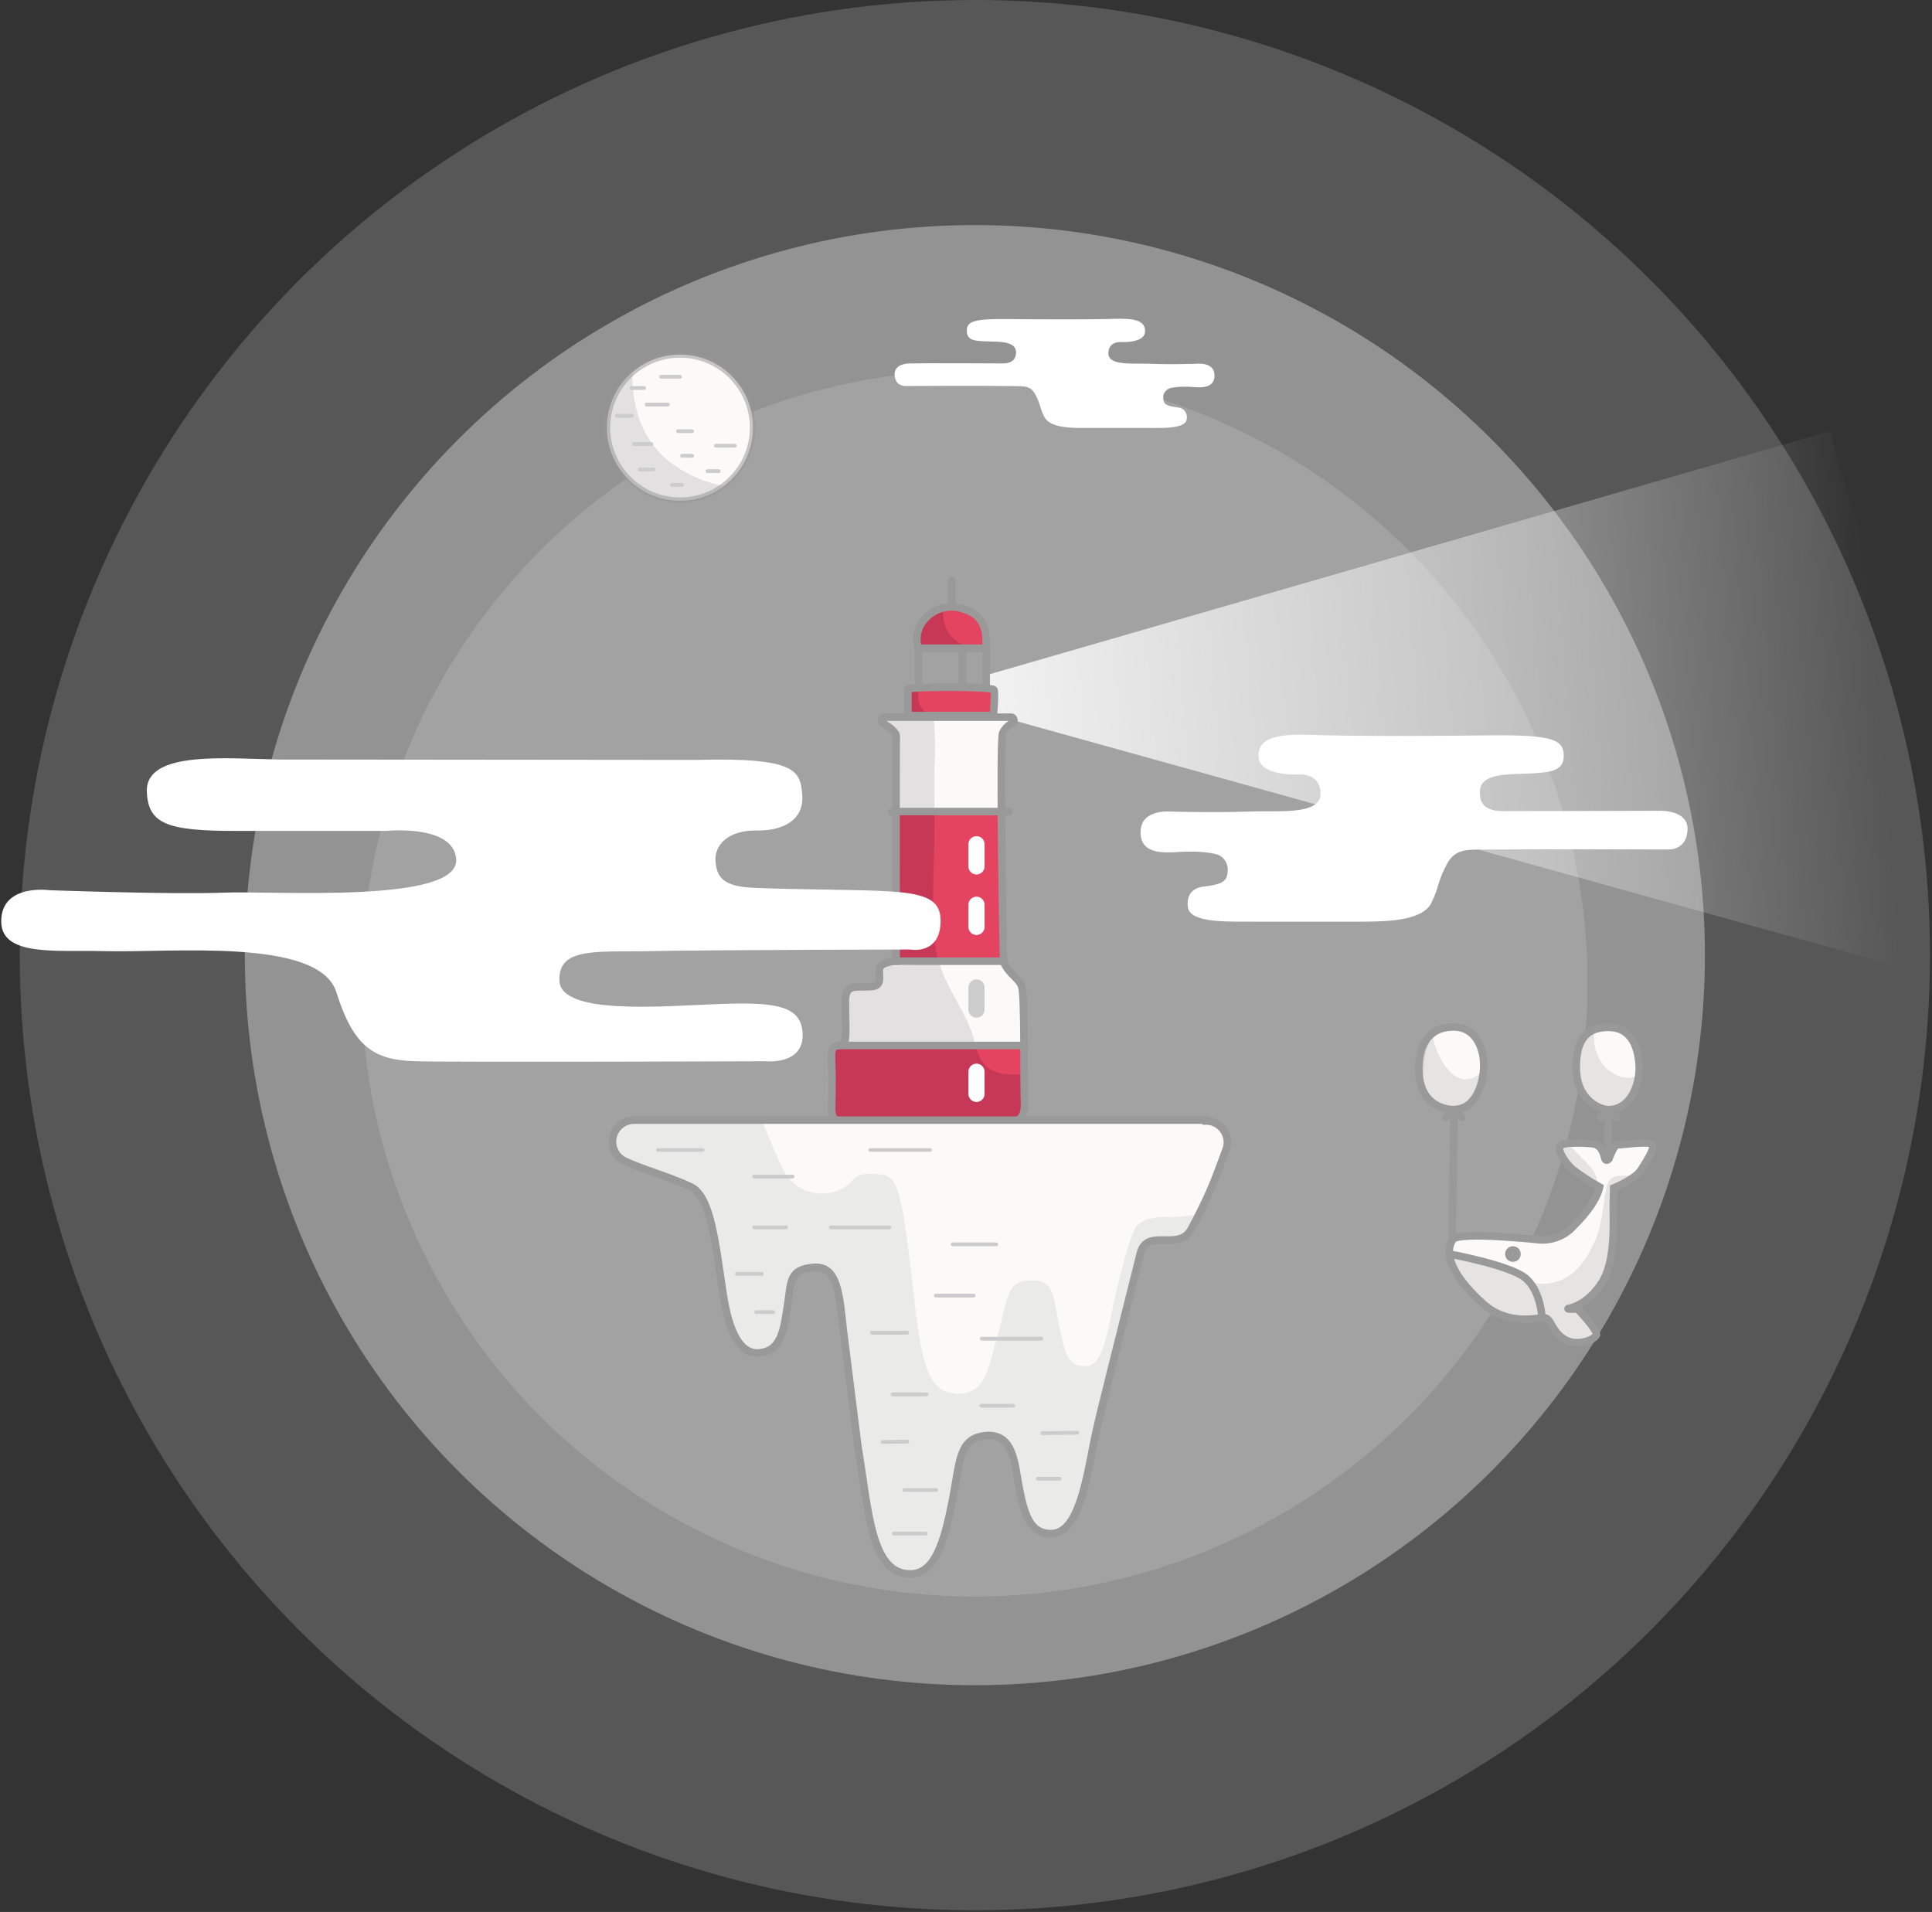 <?xml version="1.0" encoding="UTF-8"?>
<svg width="479px" height="474px" viewBox="0 0 479 474" version="1.1" xmlns="http://www.w3.org/2000/svg" xmlns:xlink="http://www.w3.org/1999/xlink">
    <rect x="0" y="0" width="479" height="474" fill="#333333" stroke="none"/>
    <!-- Generator: sketchtool 51.2 (57519) - http://www.bohemiancoding.com/sketch -->
    <title>415E2F3B-ABFA-49C3-8CF7-7EAC6CC21BBD</title>
    <desc>Created with sketchtool.</desc>
    <defs>
        <linearGradient x1="-13.41%" y1="54.824%" x2="88.338%" y2="50.159%" id="linearGradient-1">
            <stop stop-color="#FFFFFF" stop-opacity="0.97" offset="3%"></stop>
            <stop stop-color="#FFFFFF" stop-opacity="0" offset="100%"></stop>
        </linearGradient>
    </defs>
    <g id="Page-1" stroke="none" stroke-width="1" fill="none" fill-rule="evenodd">
        <g id="Error-404-(1201+)" transform="translate(-353, -231)">
            <g id="404" transform="translate(353, 231)">
                <circle id="Oval" fill="#E6E7E8" fill-rule="nonzero" opacity="0.2" cx="241.7" cy="236.8" r="236.8"></circle>
                <circle id="Oval" fill="#E5E5E5" fill-rule="nonzero" opacity="0.43" cx="241.7" cy="236.8" r="181"></circle>
                <circle id="Oval" fill="#DEDDDD" fill-rule="nonzero" opacity="0.21" cx="241.6" cy="243.8" r="152"></circle>
                <polygon id="Shape" fill="url(#linearGradient-1)" fill-rule="nonzero" points="244.5 167.4 453.7 106.9 494.8 246.3 244.5 176.7"></polygon>
                <path d="M248.8,238.3 C248.8,238.3 247.7,184.2 248.6,181.7 C249.1,180.7 249.9,179.8 251,179.3 C251.4,179.1 251.5,178.6 251.3,178.2 C251.2,177.9 250.9,177.8 250.6,177.8 L219.4,177.8 C219,177.8 218.6,178.1 218.6,178.6 C218.6,178.9 218.7,179.2 219,179.3 C220.6,180.3 222.3,181.6 222.2,182.6 C222.1,184.5 222.2,238.3 222.2,238.3 C222.2,238.3 218,238.5 218,240.4 C218,242.7 218.6,244.4 216,244.6 C214.8,244.7 213.5,244.6 212.2,244.7 C210.3,244.8 209.6,246 209.6,248.1 C209.6,255.4 210.2,259.1 208.4,259.2 C206.3,259.3 206,259.7 206.2,263.7 C206.4,267.7 206.2,274.6 206.2,274.6 C206.2,274.6 205.7,277.4 207.4,277.6 C209.1,277.8 251,278 251,278 C251,278 254.3,278.5 253.9,273.6 C253.5,268.7 254,246.7 253.2,244.6 C252.5,242.4 249.7,241.1 248.8,238.3 Z" id="Shape" fill="#E4445F" fill-rule="nonzero"></path>
                <path d="M218.9,179.3 C220.5,180.3 222.2,181.6 222.1,182.6 C222,183.3 222,190.9 222,200.3 C224.8,200.4 227.5,200.7 230.3,200.9 C231.4,200.8 232.5,200.8 233.6,200.8 C237.6,200.8 241.9,201.1 246.1,201.1 L248.2,200.9 C248.1,190.9 248.2,182.6 248.5,181.6 C249,180.6 249.8,179.7 250.9,179.2 C251.3,179 251.4,178.5 251.2,178.1 C251.1,177.8 250.8,177.7 250.5,177.7 L219.2,177.7 C218.8,177.7 218.4,178.1 218.5,178.5 C218.6,178.9 218.7,179.2 218.9,179.3 Z" id="Shape" fill="#FCFAF7" fill-rule="nonzero"></path>
                <path d="M213.6,261.2 C214,260.6 214.6,260.2 215.3,260 C219.1,259.2 223,258.9 226.9,259.1 C227.6,258.7 228.4,258.5 229.2,258.6 C237.2,260.1 245.4,258.8 253.5,259.1 L253.9,259.1 C253.9,252.3 253.8,245.5 253.4,244.4 C252.6,242.3 249.8,241 248.9,238.2 L248.9,237.8 L245.4,237.8 C243.4,237.9 241.4,238 239.5,238.2 C233,238.6 226.5,238.6 220,238.6 C219,238.9 218.1,239.4 218.1,240.3 C218.1,242.6 218.7,244.3 216.1,244.5 C214.9,244.6 213.6,244.5 212.3,244.6 C210.4,244.7 209.7,245.9 209.7,248 C209.7,255.3 210.3,259 208.5,259.1 C207.4,259.2 206.8,259.3 206.5,260 C208.9,260.3 211.3,260.8 213.6,261.2 Z" id="Shape" fill="#FCFAF7" fill-rule="nonzero"></path>
                <path d="M253.8,269.7 L249.7,269.7 C242.3,269.9 234.8,270.2 227.4,270.3 C225.4,270.3 223.3,270.3 221.3,270.3 C216.3,270.6 211.3,270.9 206.3,271 C206.3,273 206.2,274.6 206.2,274.6 C206.2,274.6 205.7,277.4 207.4,277.6 C209.1,277.8 251,278 251,278 C251,278 254.3,278.5 253.9,273.6 C253.9,272.6 253.9,271.3 253.8,269.7 Z" id="Shape" fill="#FCFAF7" fill-rule="nonzero"></path>
                <path d="M221.6,238.3 C225.3,238.2 229,238.1 232.6,238.2 C232.4,237.3 232.2,236.4 232,235.4 C230.8,225.6 231.6,215.4 231.7,205.6 C231.7,204.2 231.7,202.8 231.7,201.4 C228.5,201.6 225.3,201.7 222,201.7 C222,217.8 222.1,238.2 222.1,238.2 L221.6,238.3 Z" id="Shape" fill="#C63856" fill-rule="nonzero"></path>
                <path d="M253.8,266.4 C251.4,266.4 248.9,266.6 246.6,265.6 C243.9,264.5 242.7,262.2 241.9,259.6 C240.8,259.6 239.7,259.6 238.6,259.6 C228.7,259.4 218.8,258.8 209,259 C208.8,259.1 208.7,259.2 208.5,259.2 C206.4,259.3 206.1,259.7 206.3,263.7 C206.5,267.7 206.3,274.6 206.3,274.6 C206.3,274.6 205.8,277.4 207.5,277.6 C209.2,277.8 251.1,278 251.1,278 C251.1,278 254.4,278.5 254,273.6 C253.9,272.1 253.8,269.5 253.8,266.4 Z" id="Shape" fill="#C63856" fill-rule="nonzero"></path>
                <path d="M218.9,179.3 C220.5,180.3 222.2,181.6 222.1,182.6 C222,183.3 222,191.2 222,200.8 L224.8,200.9 C227.1,201 229.4,201.1 231.7,201.2 C231.7,197.5 231.6,193.8 231.7,190 C231.9,185.9 231.8,181.8 231.5,177.7 L219.2,177.7 C218.8,177.7 218.4,178.1 218.4,178.5 C218.6,178.9 218.7,179.2 218.9,179.3 Z" id="Shape" fill="#DEDDDD" fill-rule="nonzero" opacity="0.88"></path>
                <path d="M209.5,258.3 C211.8,258.3 214.3,259.2 216.6,259.2 C225,259.1 234.4,259.5 241.6,258.2 C239.9,251.2 234.9,245.7 232.9,238.8 C228.1,239.1 223.2,239.4 218.4,239.6 C218.2,239.8 218.1,240.1 218.1,240.4 C218.1,242.7 218.7,244.4 216.1,244.6 C214.9,244.7 213.6,244.6 212.3,244.7 C210.4,244.8 209.7,246 209.7,248.1 C209.7,253.4 210,256.8 209.5,258.3 Z" id="Shape" fill="#DEDDDD" fill-rule="nonzero" opacity="0.88"></path>
                <path d="M248.8,238.3 C248.8,238.3 247.7,184.2 248.6,181.7 C249.1,180.7 249.9,179.8 251,179.3 C251.4,179.1 251.5,178.6 251.3,178.2 C251.2,177.9 250.9,177.8 250.6,177.8 L219.4,177.8 C219,177.8 218.6,178.1 218.6,178.6 C218.6,178.9 218.7,179.2 219,179.3 C220.6,180.3 222.3,181.6 222.2,182.6 C222.1,184.5 222.2,238.3 222.2,238.3 C222.2,238.3 218,238.5 218,240.4 C218,242.7 218.6,244.4 216,244.6 C214.8,244.7 213.5,244.6 212.2,244.7 C210.3,244.8 209.6,246 209.6,248.1 C209.6,255.4 210.2,259.1 208.4,259.2 C206.3,259.3 206,259.7 206.2,263.7 C206.4,267.7 206.2,274.6 206.2,274.6 C206.2,274.6 206,277.7 207.8,277.9 C209.6,278.1 251.1,277.9 251.1,277.9 C251.1,277.9 254.2,278.4 254,273.5 C253.8,268.4 254.1,246.6 253.3,244.5 C252.5,242.4 249.7,241.1 248.8,238.3 Z" id="Shape" stroke="#999999" stroke-width="1.86" stroke-linecap="round"></path>
                <path d="M244.4,160.7 L227.7,160.7 C227,158.7 227.3,156.6 228.3,154.8 C230.5,151.2 234.9,149.5 238.9,151 C242.7,152.1 245,154.8 244.4,160.7 Z" id="Shape" fill="#E4445F" fill-rule="nonzero"></path>
                <path d="M239.2,160.1 C239.2,160.1 234.1,158.1 233.9,153 C233.8,149.9 232.5,151.1 231.9,151.4 C231.4,151.7 227.1,155.3 227.3,157.6 C227.5,159.9 229.4,160.6 231.2,160.6 L237.7,160.6 L239.2,160.1 Z" id="Shape" fill="#C63856" fill-rule="nonzero"></path>
                <path d="M246.4,171 C245.5,170.1 225.1,170.3 225.1,170.8 C225.1,171.3 225.1,177.4 225.1,177.4 L246.3,177.4 C246.3,177.4 246.8,171.4 246.4,171 Z" id="Shape" fill="#E4445F" fill-rule="nonzero"></path>
                <path d="M230.7,177.8 C230.7,177.8 227.8,175.6 227.7,173.4 C227.6,171.2 227.7,169.9 227.7,169.9 L225.1,169.9 C225.1,169.9 224.4,175.5 224.5,175.8 C224.6,176.1 225.1,177.9 225.1,177.9 L230.7,177.8 Z" id="Shape" fill="#C63856" fill-rule="nonzero"></path>
                <path d="M246.4,171 C245.5,170.1 225.1,170.3 225.1,170.8 C225.1,171.3 225.1,177.4 225.1,177.4 L246.3,177.4 C246.3,177.4 246.8,171.4 246.4,171 Z" id="Shape" stroke="#999999" stroke-width="1.86" stroke-linecap="round"></path>
                <path d="M248.8,238.3 L220.9,238.3" id="Shape" stroke="#999999" stroke-width="1.86" stroke-linecap="round"></path>
                <path d="M250.2,201.2 L221.1,201.2" id="Shape" stroke="#999999" stroke-width="1.86" stroke-linecap="round"></path>
                <path d="M208.5,259.2 L254,259.2" id="Shape" stroke="#999999" stroke-width="1.86" stroke-linecap="round"></path>
                <path d="M244.4,160.7 L227.7,160.7 C227,158.7 227.3,156.6 228.3,154.8 C230.5,151.2 234.9,149.5 238.9,151 C242.7,152.1 245,154.8 244.4,160.7 Z" id="Shape" stroke="#999999" stroke-width="1.86" stroke-linecap="round"></path>
                <path d="M236,143.9 C236,144.6 236,150.4 236,150.4" id="Shape" stroke="#999999" stroke-width="1.86" stroke-linecap="round"></path>
                <path d="M227.7,160.7 L227.7,169.9" id="Shape" stroke="#999999" stroke-width="1.86" stroke-linecap="round"></path>
                <path d="M238.6,160.7 L238.6,169.9" id="Shape" stroke="#999999" stroke-width="1.86" stroke-linecap="round"></path>
                <path d="M244.5,169.9 L244.5,160.7" id="Shape" stroke="#999999" stroke-width="1.86" stroke-linecap="round"></path>
                <path d="M299,277.9 C301.9,277.9 304.3,280.3 304.3,283.2 C304.3,283.8 304.2,284.4 304,284.9 C302.8,288.2 301.4,292 300.2,294.8 C299,297.6 297.2,301.3 295.3,304.8 C292.2,310.4 284.3,304.2 282.7,310.8 C279.1,325.3 272.4,351.4 271.3,357 C269.2,367.8 267.2,380.3 260.5,380.2 C255.2,380.2 253.9,375.1 252.6,368.4 C251.6,363.1 251.3,355.5 244.7,355.9 C237.8,356.3 238,362.1 236.3,371.1 C234.2,382.1 231.9,390.2 225.7,390.2 C215.9,390.2 215.4,374.7 212.7,358.6 L209.1,329.9 C208.1,320.8 207.7,313.7 201.7,314.2 C195.4,314.7 196.2,318 195.2,324 C194.3,329.7 193.7,335 188.1,335.4 C181.7,335.9 179.9,324.6 179.3,320.9 C177.3,307.7 176.2,296.5 171.2,294.2 C165.6,291.6 159.5,290 154.8,287.8 C152.2,286.5 151.1,283.3 152.4,280.7 C153.3,278.9 155.1,277.7 157.2,277.7 L299,277.7 L299,277.9 Z" id="Shape" stroke="#7D7D7D" stroke-width="1.45" fill="#FCFAF7" fill-rule="nonzero" stroke-linecap="round"></path>
                <path d="M296.1,301.1 C293.2,301.9 290.1,301.6 286.7,301.8 C285.9,302 285.2,302.2 284.4,302.3 C283.3,302.7 282.3,303.4 281.5,304.3 C279.2,309.1 276.4,321.4 275.3,327.1 C273.8,334.6 272.2,338.7 269.2,338.7 C264.6,338.7 264.2,335.7 262.7,329.3 C261.2,322.9 262,317.2 255.7,317.4 C249.4,317.6 250.1,321.3 247.4,330.8 C244.9,339.6 244.4,345.8 237,345.5 C230.4,345.2 228.6,338.5 226.9,324 C223.5,294.4 222.9,291.3 217.6,291.1 C214.6,291 213.1,290.7 211.2,292.8 C207.3,297.3 197.8,297.5 194,289.6 C191.7,284.9 191,282.6 188.9,277.9 L157.4,277.9 C154.5,277.9 152.1,280.2 152,283.1 C152,285.2 153.2,287 155,287.9 C159.7,290.1 165.8,291.7 171.4,294.3 C176.3,296.6 177.5,307.8 179.5,321 C180.1,324.7 181.9,335.9 188.3,335.5 C193.9,335.1 194.5,329.8 195.4,324.1 C196.4,318 195.6,314.8 201.9,314.3 C207.9,313.8 208.3,320.9 209.3,330 L212.9,358.7 C215.6,374.8 216.1,390.3 225.9,390.3 C232.1,390.3 234.4,382.2 236.5,371.2 C238.2,362.3 238,356.4 244.9,356 C251.5,355.6 251.7,363.2 252.8,368.5 C254.1,375.1 255.3,380.2 260.7,380.3 C267.4,380.3 269.4,367.9 271.5,357.1 C272.6,351.5 279.3,325.3 282.9,310.9 C284.5,304.3 292.4,310.5 295.5,304.9 C296.1,303.8 296.7,302.7 297.2,301.6 C296.7,301.5 296.4,301.3 296.1,301.1 Z" id="Shape" fill="#E5E5E5" fill-rule="nonzero" opacity="0.76"></path>
                <path d="M299,277.9 C301.9,277.9 304.3,280.3 304.3,283.2 C304.3,283.8 304.2,284.4 304,284.9 C302.8,288.2 301.4,292 300.2,294.8 C299,297.6 297.2,301.3 295.3,304.8 C292.2,310.4 284.3,304.2 282.7,310.8 C279.1,325.3 272.4,351.4 271.3,357 C269.2,367.8 267.2,380.3 260.5,380.2 C255.2,380.2 253.9,375.1 252.6,368.4 C251.6,363.1 251.3,355.5 244.7,355.9 C237.8,356.3 238,362.1 236.3,371.1 C234.2,382.1 231.9,390.2 225.7,390.2 C215.9,390.2 215.4,374.7 212.7,358.6 L209.1,329.9 C208.1,320.8 207.7,313.7 201.7,314.2 C195.4,314.7 196.2,318 195.2,324 C194.3,329.7 193.7,335 188.1,335.4 C181.7,335.9 179.9,324.6 179.3,320.9 C177.3,307.7 176.2,296.5 171.2,294.2 C165.6,291.6 159.5,290 154.8,287.8 C152.2,286.5 151.1,283.3 152.4,280.7 C153.3,278.9 155.1,277.7 157.2,277.7 L299,277.7 L299,277.9 Z" id="Shape" stroke="#999999" stroke-width="1.86" stroke-linecap="round"></path>
                <path d="M182.7,315.8 L188.9,315.8" id="Shape" stroke="#CCCCCC" stroke-width="0.93" stroke-linecap="round"></path>
                <path d="M216.2,330.4 L224.9,330.4" id="Shape" stroke="#CCCCCC" stroke-width="0.93" stroke-linecap="round"></path>
                <path d="M220.5,304.3 L206,304.3" id="Shape" stroke="#CCCCCC" stroke-width="0.93" stroke-linecap="round"></path>
                <path d="M232,321.2 L241.4,321.2" id="Shape" stroke="#CCCCCC" stroke-width="0.93" stroke-linecap="round"></path>
                <path d="M221.3,345.7 L229.7,345.7" id="Shape" stroke="#CCCCCC" stroke-width="0.93" stroke-linecap="round"></path>
                <path d="M163.1,285.1 L174.2,285.1" id="Shape" stroke="#CCCCCC" stroke-width="0.93" stroke-linecap="round"></path>
                <path d="M218.8,357.5 L224.9,357.4" id="Shape" stroke="#CCCCCC" stroke-width="0.93" stroke-linecap="round"></path>
                <path d="M187,291.7 L196.5,291.7" id="Shape" stroke="#CCCCCC" stroke-width="0.93" stroke-linecap="round"></path>
                <path d="M215.8,285.1 L230.6,285.1" id="Shape" stroke="#CCCCCC" stroke-width="0.93" stroke-linecap="round"></path>
                <path d="M236.2,308.5 L247,308.5" id="Shape" stroke="#CCCCCC" stroke-width="0.93" stroke-linecap="round"></path>
                <path d="M243.4,331.9 L258.2,331.9" id="Shape" stroke="#CCCCCC" stroke-width="0.93" stroke-linecap="round"></path>
                <path d="M257.3,366.6 L262.7,366.6" id="Shape" stroke="#CCCCCC" stroke-width="0.93" stroke-linecap="round"></path>
                <path d="M258.4,355.3 L267.1,355.2" id="Shape" stroke="#CCCCCC" stroke-width="0.93" stroke-linecap="round"></path>
                <path d="M243.3,348.5 L251.2,348.5" id="Shape" stroke="#CCCCCC" stroke-width="0.93" stroke-linecap="round"></path>
                <path d="M224.2,369.4 L232.1,369.4" id="Shape" stroke="#CCCCCC" stroke-width="0.93" stroke-linecap="round"></path>
                <path d="M187,304.3 L194.9,304.3" id="Shape" stroke="#CCCCCC" stroke-width="0.93" stroke-linecap="round"></path>
                <path d="M187.5,325.3 L191.7,325.3" id="Shape" stroke="#CCCCCC" stroke-width="0.93" stroke-linecap="round"></path>
                <path d="M221.6,380.2 L229.5,380.2" id="Shape" stroke="#CCCCCC" stroke-width="0.93" stroke-linecap="round"></path>
                <path d="M290.2,201.2 C290.2,201.2 301.4,201.5 309.1,201.2 C316.8,200.9 327.4,202.2 327.4,196.8 C327.4,191.4 321.7,192 321.7,192 C321.7,192 312,192.5 312,187.4 C312,181.3 320.8,182.1 328.8,182.3 C336.8,182.5 355.1,182.5 370.5,182.3 C385.1,182.2 387.6,183.5 387.7,187.2 C387.8,190.9 384.9,191.4 380.5,191.7 C374.9,192.1 366.8,191.2 366.9,196.5 C366.9,199 368,201.1 372.7,201.1 C376,201.1 405.3,201 411.6,201 C417.1,201.1 418.4,203.6 418.4,205.4 C418.4,210.6 414,210.6 414,210.6 C414,210.6 380,210.5 371.6,210.6 C364.2,210.7 361.6,210.1 359.2,213.4 C356.3,218.4 356.9,219.9 354.8,224 C352.3,228.6 342.6,228.4 338.3,228.5 C338,228.5 314,228.5 310.9,228.5 C305.6,228.4 295,229.1 294.5,224.9 C294.2,222.4 295.1,220.2 298.4,219.8 C303.3,219.2 304.4,218.5 304.4,215.4 C304.3,213.6 303.1,212.1 301.3,211.7 C297.2,210.8 292.7,211.2 290.8,211.3 C287.3,211.4 282.5,211.3 282.8,205.9 C283.1,200.5 290.2,201.2 290.2,201.2 Z" id="Shape" fill="#FFFFFF" fill-rule="nonzero"></path>
                <path d="M362.4,277 L360.4,275.1" id="Shape" stroke="#999999" stroke-width="1.86" stroke-linecap="round"></path>
                <polyline id="Shape" stroke="#999999" stroke-width="1.86" stroke-linecap="round" points="400.8 277 398.9 275.7 396.8 277"></polyline>
                <path d="M409.2,283.5 C407.5,283 401.8,283.9 401,283.8 C400.2,283.7 398.9,287.3 398.9,287.3 C398.9,287.3 398.1,288.3 397.8,286.9 C397.7,286.5 397.2,283.9 395.1,283.6 C393.4,283.4 391.8,283.3 390.1,283.4 C390.1,283.4 387.1,283.3 386.7,284.3 C386.3,285.3 387.9,288.2 390,290 C392.1,291.6 394.3,293 396.6,294.3 C395.9,297.3 393.6,300.5 390,304.1 C388,306.3 385,307.5 382,307.4 C382,307.4 361.6,305.2 360.2,307.3 C357.4,311.5 361.7,317.9 367.8,323.3 C373.9,328.7 381,326.7 382.8,326.7 C384.6,326.7 384.6,330 387.8,332 C391,334 395.3,332.1 395.8,331 C396.3,329.9 391.1,324.5 391.1,324.5 C391.1,324.5 388.4,324.7 388.8,324.4 C388.8,324.4 393.5,323.8 397.2,317.9 C400.9,312 399.8,301.2 400,297.4 C400,296.4 400.1,295.4 400.1,294.5 C400.1,294.5 405.4,292.4 406.9,290 C408.4,287.6 410.9,283.9 409.2,283.5 Z" id="Shape" fill="#FCFAF7" fill-rule="nonzero"></path>
                <path d="M405,291.4 C403.5,291.6 401.5,291.2 400.1,291.8 C398.7,292.4 398.4,293.8 398.1,295.3 C397.7,297.5 397.5,299.7 397.1,301.9 C397,302.4 396.9,302.9 396.8,303.4 L396.7,303.7 L396.7,303.8 C396.3,305.7 395.6,307.5 394.7,309.2 C392.6,313.6 389.3,317.3 384.4,318.1 C380.1,318.8 377.9,317.3 374.6,314.9 C373.8,314.5 371.4,314.1 370.7,313.6 C369.6,313.2 368.5,312.8 367.4,312.5 C364.7,311.8 361.9,311.7 359.2,311.3 C359.8,315 363.3,319.4 367.6,323.2 C373.7,328.6 380.8,326.6 382.6,326.6 C384.4,326.6 384.4,329.9 387.6,331.9 C390.8,333.9 395.1,332 395.6,330.9 C396.1,329.8 390.9,324.4 390.9,324.4 C390.9,324.4 388.2,324.6 388.6,324.3 C388.6,324.3 393.3,323.7 397,317.8 C400.7,311.9 399.6,301.1 399.8,297.3 C399.8,296.3 399.9,295.3 399.9,294.4 C401.9,293.6 403.8,292.5 405.5,291.2 L405,291.4 Z" id="Shape" fill="#DEDDDD" fill-rule="nonzero" opacity="0.76"></path>
                <path d="M393.7,288.6 C392,286.8 390.2,285.2 388.7,283.3 C387.8,283.4 386.7,283.6 386.5,284.2 C386.1,285.2 387.7,288.1 389.8,289.9 C391.7,291.4 393.6,292.7 395.7,293.8 C395.9,293.8 396,293.9 396.2,293.9 C396.1,291.9 395.2,290 393.7,288.6 Z" id="Shape" fill="#DEDDDD" fill-rule="nonzero" opacity="0.76"></path>
                <path d="M409.2,283.5 C407.5,283 401.8,283.9 401,283.8 C400.2,283.7 398.9,287.3 398.9,287.3 C398.9,287.3 398.1,288.3 397.8,286.9 C397.7,286.5 397.2,283.9 395.1,283.6 C393.4,283.4 391.8,283.3 390.1,283.4 C390.1,283.4 387.1,283.3 386.7,284.3 C386.3,285.3 387.9,288.2 390,290 C392.1,291.6 394.3,293 396.6,294.3 C395.9,297.3 393.6,300.5 390,304.1 C388,306.3 385,307.5 382,307.4 C382,307.4 361.6,305.2 360.2,307.3 C357.4,311.5 361.7,317.9 367.8,323.3 C373.9,328.7 381,326.7 382.8,326.7 C384.6,326.7 384.6,330 387.8,332 C391,334 395.3,332.1 395.8,331 C396.3,329.9 391.1,324.5 391.1,324.5 C391.1,324.5 388.4,324.7 388.8,324.4 C388.8,324.4 393.5,323.8 397.2,317.9 C400.9,312 399.8,301.2 400,297.4 C400,296.4 400.1,295.4 400.1,294.5 C400.1,294.5 405.4,292.4 406.9,290 C408.4,287.6 410.9,283.9 409.2,283.5 Z" id="Shape" stroke="#999999" stroke-width="1.86" stroke-linecap="round"></path>
                <path d="M382.3,326.6 C382.3,326.6 382,319.8 378,316.7 C374,313.6 359.4,310.9 359.4,310.9" id="Shape" stroke="#999999" stroke-width="1.86" stroke-linecap="round"></path>
                <path d="M360.4,274.2 C360.4,274.2 352.7,273.6 352.9,266.7 C353.1,259.8 354.2,255.6 360.4,255.2 C366.6,254.8 367.6,261.7 367,266.7 C366.4,271.7 364.9,273.4 360.4,274.2 Z" id="Shape" fill="#FCFAF7" fill-rule="nonzero"></path>
                <path d="M366,266.8 C360.5,270.2 356,261.9 355.2,256.7 C353.1,258.6 352.6,261.9 352.4,266.5 C352.2,273.3 360.4,275.1 360.4,275.1 C364.8,274.3 367.2,271.1 367.7,266.1 C367.7,266.1 366.5,266.4 366.5,266.3 C366.4,266.5 366.2,266.7 366,266.8 Z" id="Shape" fill="#DEDDDD" fill-rule="nonzero" opacity="0.76"></path>
                <path d="M360.4,275.1 C357.6,275.1 352.3,273.6 351.8,266.1 C351.4,259.3 354.1,254.6 360.4,254.6 C366.2,254.6 368.3,260.6 367.8,265.6 C367.3,270.6 364.9,275.1 360.4,275.1 Z" id="Shape" stroke="#999999" stroke-width="1.86" stroke-linecap="round"></path>
                <path d="M360.1,306.6 C360,306.3 360.5,275.7 360.5,275.7 L358.4,277" id="Shape" stroke="#999999" stroke-width="1.86" stroke-linecap="round"></path>
                <path d="M398.8,275.1 C398.8,275.1 391.3,275.1 391.2,266.9 C391.1,258.7 394.5,254.7 398.8,254.7 C403.1,254.7 405.6,258.2 406.2,263.6 C406.9,268.6 404.6,274.7 398.8,275.1 Z" id="Shape" fill="#FCFAF7" fill-rule="nonzero"></path>
                <path d="M398.3,264.9 C395.9,262.5 394.8,259 395.3,255.7 C392.8,257.3 391.1,261 391.1,266.9 C391.2,275.1 398.7,275.1 398.7,275.1 C403.3,274.8 405.7,270.8 406.2,266.6 C403.6,268 400.4,266.8 398.3,264.9 Z" id="Shape" fill="#DEDDDD" fill-rule="nonzero" opacity="0.76"></path>
                <path d="M398.8,275.1 C396.9,275.1 390.9,273 390.8,264.8 C390.7,256.6 394.4,254.7 398.8,254.7 C403.2,254.7 405.7,257.7 406.3,263 C407,268 404.6,275.1 398.8,275.1 Z" id="Shape" stroke="#999999" stroke-width="1.86" stroke-linecap="round"></path>
                <path d="M398.7,286.3 L398.8,275.1" id="Shape" stroke="#999999" stroke-width="1.86" stroke-linecap="round"></path>
                <circle id="Oval" stroke="#999999" stroke-width="1.86" stroke-linecap="round" cx="375.1" cy="310.9" r="1"></circle>
                <path d="M58.5,206 L95.8,206 C95.8,206 112.5,204.3 113.1,213 C113.9,224.1 68,220.8 55.4,221.3 C42.8,221.8 12.3,220.7 12.3,220.7 C12.3,220.7 0.3,219 0.3,228.4 C0.3,237.2 13.9,235.5 25.5,235.8 C42.3,236.3 79.1,232.3 83.4,246 C87.7,259.7 92.8,262.8 103,263.1 C113.2,263.4 189.8,263.1 189.8,263.1 C189.8,263.1 199,264.1 199,256.7 C199,249.3 192.4,248.4 178.6,248.9 C164.8,249.4 139.1,251.8 138.7,243.2 C138.3,234.6 148.2,236.1 161.9,235.8 C175.6,235.5 225.6,235.4 225.6,235.4 C225.6,235.4 233.2,236.9 233.2,228.3 C233.2,223.6 230.5,221.6 220.7,221 C212.9,220.5 198.2,220.6 186.9,220.1 C179.3,219.8 177.7,217.5 177.4,213.5 C177.1,209.5 180.5,205.8 187.6,205.9 C194.7,206 199.4,202.9 198.9,197 C198.4,191.1 197.5,187.7 172.4,188.4 L69.4,188.3 C56.4,188.1 36.4,186 36.4,196 C36.6,204.3 41.4,206 58.5,206 Z" id="Shape" fill="#FFFFFF" fill-rule="nonzero"></path>
                <circle id="Oval" fill="#FCFAF7" fill-rule="nonzero" cx="168.6" cy="106" r="18.1"></circle>
                <path d="M165.4,114 C159,108.6 156.6,100.5 156.8,92.4 C149.3,99 148.5,110.4 155.1,117.9 C161.3,125 171.9,126.1 179.4,120.5 C174.3,119.5 169.5,117.3 165.4,114 Z" id="Shape" fill="#DEDDDD" fill-rule="nonzero" opacity="0.88"></path>
                <circle id="Oval" stroke="#999999" stroke-width="1.36" opacity="0.54" stroke-linecap="round" cx="168.6" cy="106" r="18"></circle>
                <path d="M152.9,103.1 L156.6,103.1" id="Shape" stroke="#CCCCCC" stroke-width="0.93" stroke-linecap="round"></path>
                <path d="M157.2,110.1 L161.5,110.1" id="Shape" stroke="#CCCCCC" stroke-width="0.93" stroke-linecap="round"></path>
                <path d="M165.6,100.3 L160.3,100.3" id="Shape" stroke="#CCCCCC" stroke-width="0.93" stroke-linecap="round"></path>
                <path d="M168.1,106.9 L171.6,106.9" id="Shape" stroke="#CCCCCC" stroke-width="0.93" stroke-linecap="round"></path>
                <path d="M158.6,116.4 L162,116.4" id="Shape" stroke="#CCCCCC" stroke-width="0.93" stroke-linecap="round"></path>
                <path d="M156.6,96.2 L159.7,96.2" id="Shape" stroke="#CCCCCC" stroke-width="0.93" stroke-linecap="round"></path>
                <path d="M163.9,93.4 L168.6,93.4" id="Shape" stroke="#CCCCCC" stroke-width="0.93" stroke-linecap="round"></path>
                <path d="M177.5,110.5 L182.2,110.5" id="Shape" stroke="#CCCCCC" stroke-width="0.93" stroke-linecap="round"></path>
                <path d="M175.4,116.8 L178.2,116.8" id="Shape" stroke="#CCCCCC" stroke-width="0.93" stroke-linecap="round"></path>
                <path d="M169.1,113 L171.6,113" id="Shape" stroke="#CCCCCC" stroke-width="0.93" stroke-linecap="round"></path>
                <path d="M166.6,120.2 L169.1,120.2" id="Shape" stroke="#CCCCCC" stroke-width="0.93" stroke-linecap="round"></path>
                <path d="M296.5,90.2 C296.5,90.2 290,90.4 285.5,90.2 C281,90 274.8,90.8 274.8,87.6 C274.8,84.4 278.2,84.8 278.2,84.8 C278.2,84.8 283.9,85.1 283.9,82.1 C283.9,78.5 278.8,79 274.1,79.1 C269.4,79.2 258.7,79.2 249.7,79.1 C241.1,79 239.7,79.8 239.7,82 C239.7,84.2 241.3,84.5 243.9,84.6 C247.2,84.8 251.9,84.3 251.9,87.4 C251.9,88.8 251.2,90.1 248.5,90.1 C246.6,90.1 229.5,90 225.8,90.1 C222.6,90.1 221.8,91.6 221.8,92.7 C221.8,95.8 224.4,95.7 224.4,95.7 C224.4,95.7 244.3,95.6 249.2,95.7 C253.5,95.8 255.1,95.4 256.4,97.3 C258.1,100.2 257.7,101.1 259,103.5 C260.5,106.2 266.2,106.1 268.6,106.1 C268.8,106.1 282.8,106.1 284.6,106.1 C287.7,106.1 293.9,106.4 294.2,104 C294.5,102.7 293.8,101.4 292.5,101.1 C292.3,101.1 292.1,101 291.9,101 C289,100.6 288.4,100.2 288.4,98.4 C288.4,97.4 289.2,96.5 290.2,96.2 C292.2,95.8 294.3,95.8 296.4,96 C298.4,96.1 301.3,96 301.1,92.8 C300.9,89.6 296.5,90.2 296.5,90.2 Z" id="Shape" fill="#FFFFFF" fill-rule="nonzero"></path>
                <path d="M242.1,209.3 L242.1,214.8" id="Shape" stroke="#FFFFFF" stroke-width="4" stroke-linecap="round"></path>
                <path d="M242.1,224.3 L242.1,229.8" id="Shape" stroke="#FFFFFF" stroke-width="4" stroke-linecap="round"></path>
                <path d="M242.1,244.8 L242.1,250.3" id="Shape" stroke="#CCCCCC" stroke-width="4" stroke-linecap="round"></path>
                <path d="M242.1,265.7 L242.1,271.2" id="Shape" stroke="#FFFFFF" stroke-width="4" stroke-linecap="round"></path>
            </g>
        </g>
    </g>
</svg>